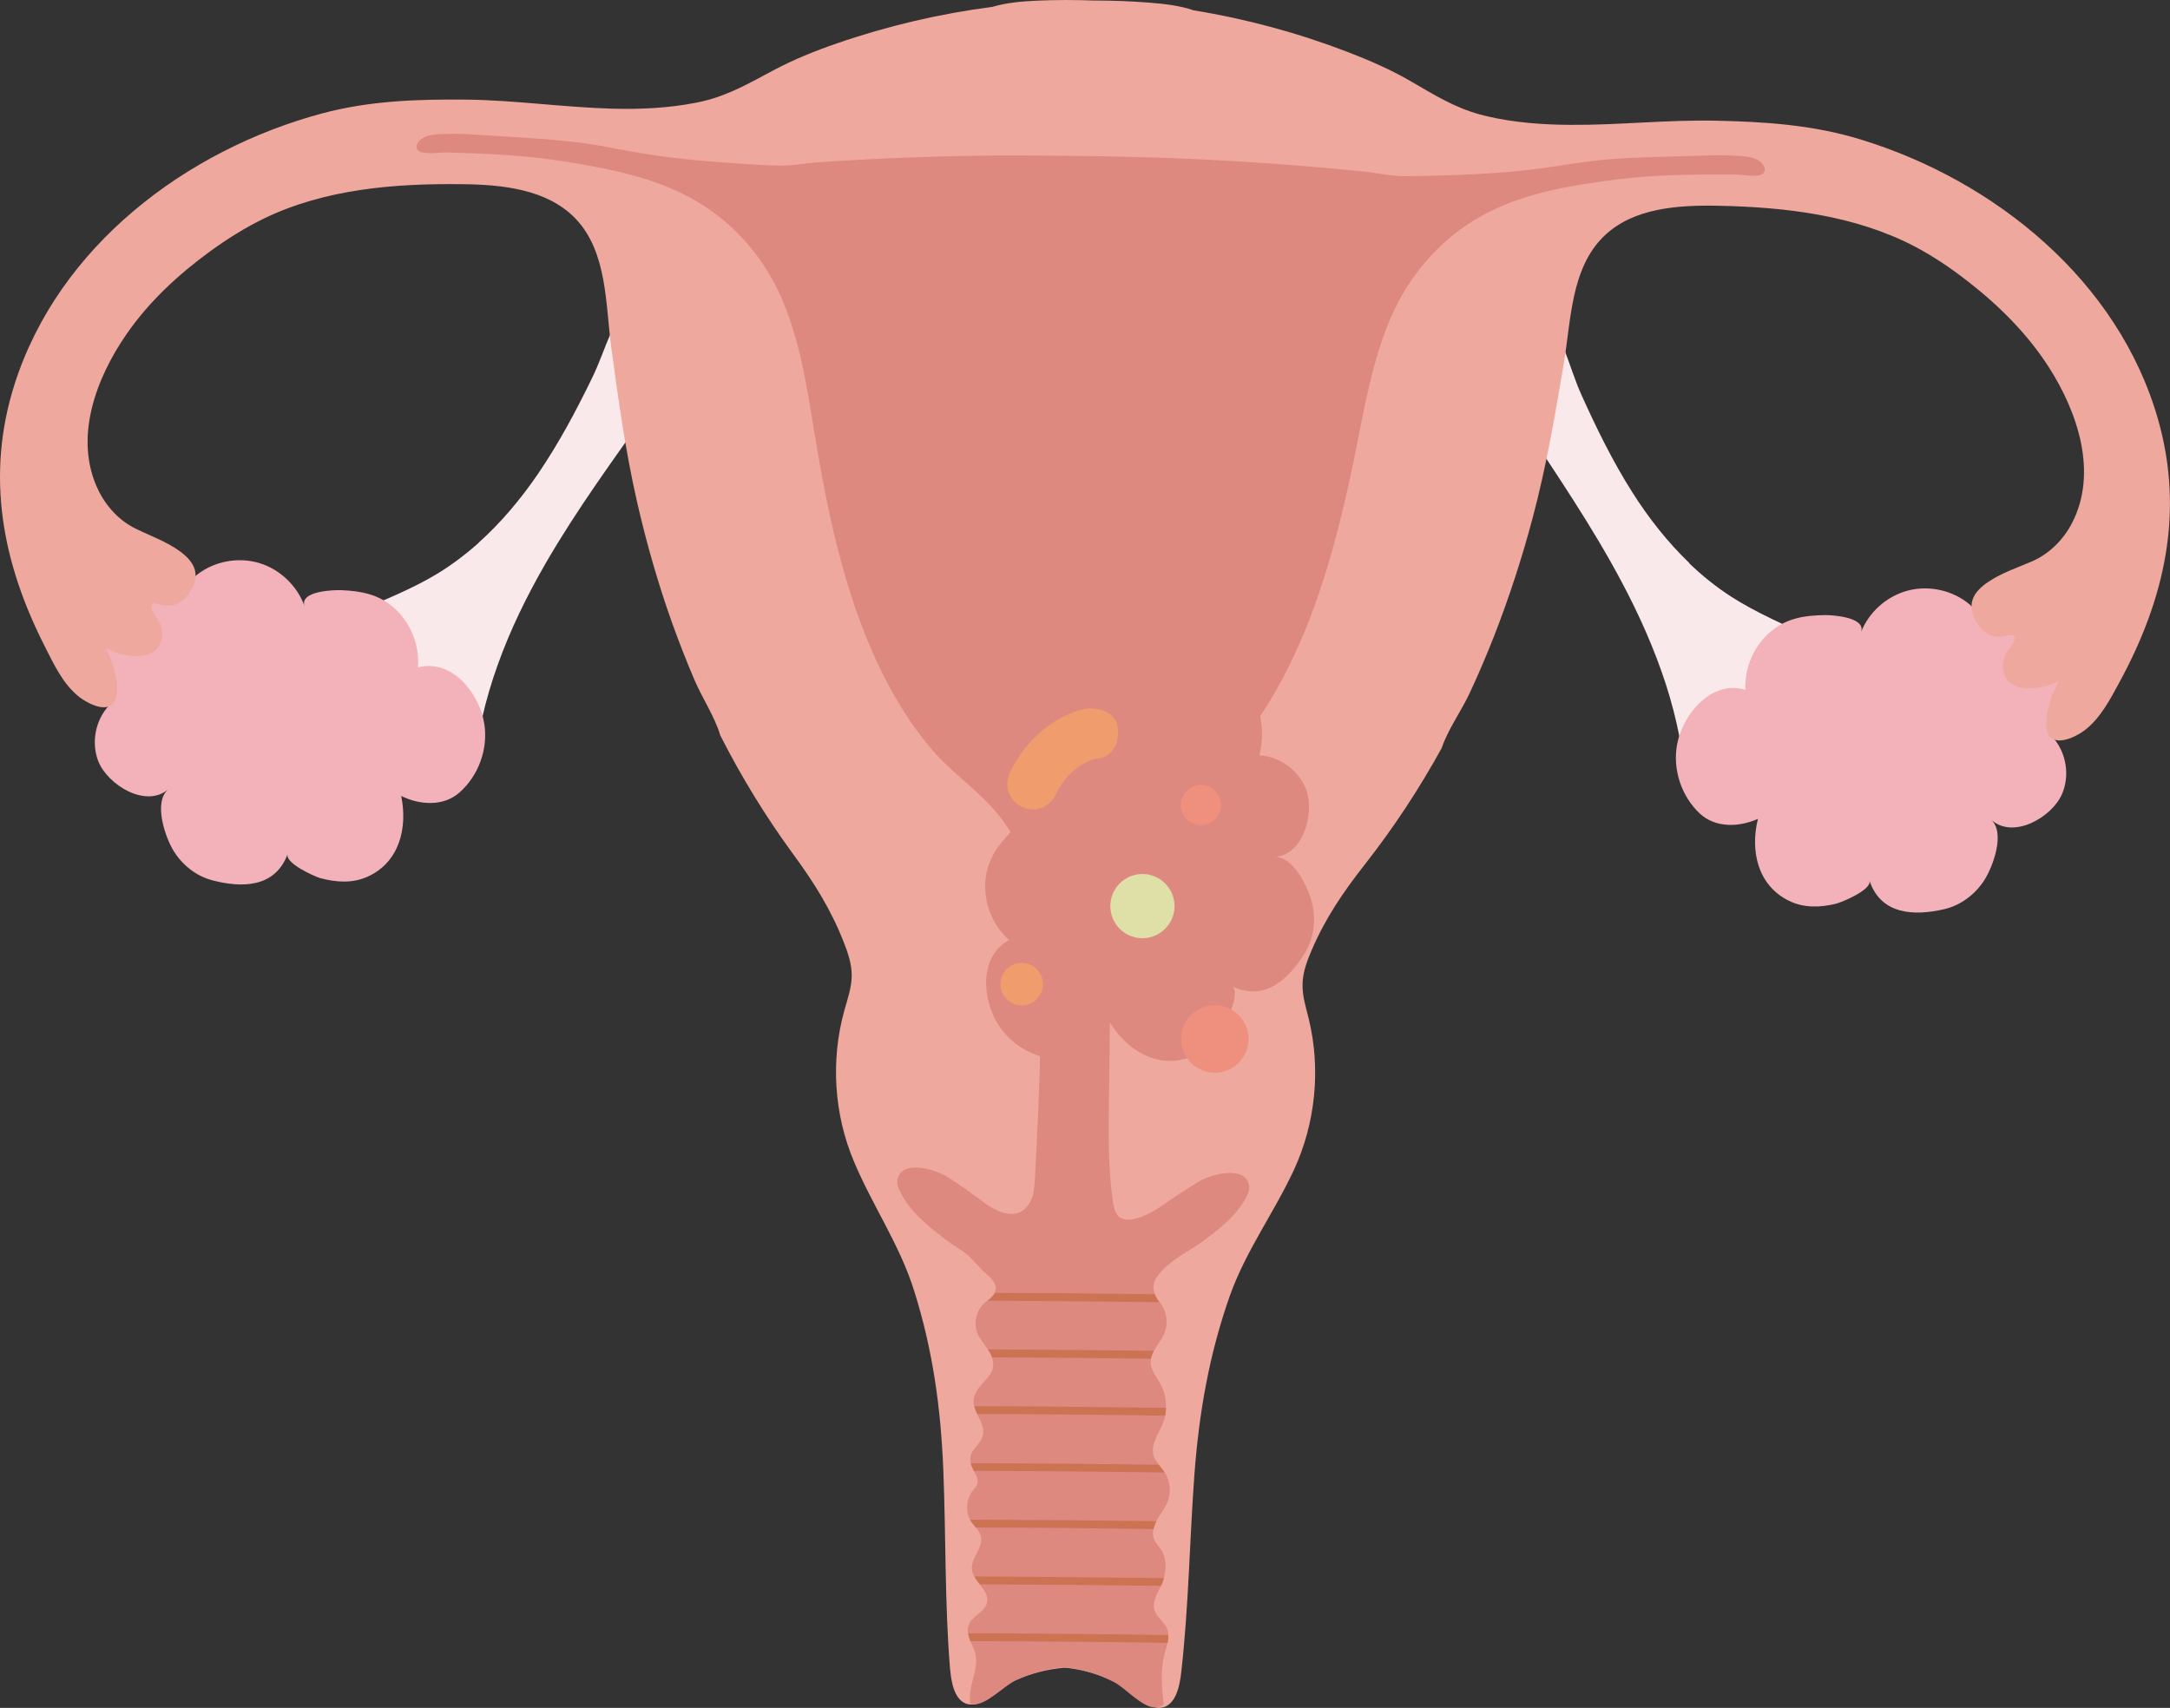 <?xml version="1.0" encoding="UTF-8"?>
<svg xmlns="http://www.w3.org/2000/svg" viewBox="0 0 129.81 102.18">
  <rect x="0" y="0" width="129.81" height="102.18" fill="#333333" stroke="none"/>
  <defs>
    <style>
      .cls-1 {
        fill: #efa89e;
      }

      .cls-2 {
        fill: #f3b2ba;
      }

      .cls-3 {
        isolation: isolate;
      }

      .cls-4 {
        mix-blend-mode: multiply;
      }

      .cls-5 {
        fill: #cc7354;
      }

      .cls-6 {
        fill: #ef907e;
      }

      .cls-7 {
        fill: #f09c6c;
      }

      .cls-8 {
        fill: #fae9ea;
      }

      .cls-9 {
        fill: #dd8980;
      }

      .cls-10 {
        fill: #dfe0a7;
      }
    </style>
  </defs>
  <g class="cls-3">
    <g id="_圖層_2" data-name="圖層 2">
      <g id="_圖層_1-2" data-name="圖層 1">
        <g>
          <g>
            <path class="cls-8" d="M101.05,33.68c-1.3-1.25-2.43-2.69-3.4-4.22-1.18-1.86-2.15-3.84-3.05-5.84-.41-.91-.67-1.81-1.03-2.72-.12-.3-1.38-2.64-1.28-2.76-.47.62-.51,1.95-.74,2.74-.43,1.42-1.35,3.07-.43,4.47,2.04,3.1,4.14,6.17,5.88,9.45,1.05,1.97,1.96,4.01,2.65,6.13.34,1.06.62,2.13.83,3.23.14.75.3,1.44,1,1.89.77.49,1.78.1,2.59-.3,2.34-1.16,9.07-5.2,4.25-7.6-1.6-.8-3.27-1.49-4.77-2.46-.9-.58-1.73-1.25-2.5-1.99Z"/>
            <path class="cls-2" d="M118.09,36.88c.16-.24-.06-.54-.27-.72-1-.84-2.41-1.16-3.68-.83s-2.35,1.29-2.82,2.51c.36-.93-1.76-1.05-2.18-1.04-1.17.02-2.21.17-3.16.94-1.04.84-1.64,2.2-1.57,3.53-2-.61-3.73,1.42-4.08,3.24-.29,1.49.24,3.12,1.35,4.16.94.88,2.37.82,3.48.32-.46,1.87-.05,3.96,1.85,4.9.89.44,1.87.41,2.81.18.34-.08,2.19-.84,2.01-1.39.69,2.07,2.7,2.12,4.45,1.72.98-.22,1.84-.86,2.39-1.69.52-.78,1.32-2.87.44-3.67,1.32,1.2,3.62-.14,4.23-1.51.49-1.1.28-2.48-.52-3.39,2.13-1.3,3.01-3.68,2.21-5.97-.52-1.5-1.58-3.03-3.2-3.45-1.55-.41-2.86,1.04-3.74,2.17Z"/>
          </g>
          <g>
            <path class="cls-8" d="M28.63,32.47c1.34-1.2,2.52-2.61,3.54-4.1,1.24-1.82,2.28-3.76,3.24-5.74.44-.89.73-1.79,1.12-2.68.13-.29,1.47-2.59,1.37-2.72.45.63.44,1.97.65,2.76.38,1.44,1.25,3.11.28,4.48-2.14,3.03-4.34,6.03-6.2,9.25-1.11,1.93-2.1,3.94-2.85,6.04-.38,1.05-.69,2.11-.94,3.2-.17.75-.35,1.43-1.06,1.86-.78.47-1.78.04-2.58-.39-2.3-1.24-8.89-5.5-4-7.74,1.63-.75,3.31-1.38,4.85-2.3.92-.55,1.77-1.19,2.57-1.9Z"/>
            <path class="cls-2" d="M11.49,35.1c-.15-.24.07-.54.29-.71,1.03-.81,2.45-1.08,3.71-.71,1.25.37,2.3,1.37,2.73,2.6-.33-.94,1.8-.99,2.21-.97,1.17.05,2.21.24,3.12,1.04,1.01.88,1.56,2.25,1.45,3.58,2.02-.54,3.68,1.54,3.97,3.37.24,1.5-.34,3.11-1.49,4.12-.97.85-2.39.74-3.48.2.39,1.89-.09,3.96-2.01,4.83-.91.41-1.88.34-2.82.09-.34-.09-2.16-.91-1.96-1.45-.76,2.05-2.77,2.03-4.5,1.58-.97-.25-1.81-.92-2.33-1.77-.49-.8-1.23-2.91-.31-3.68-1.35,1.15-3.61-.26-4.18-1.65-.45-1.12-.19-2.49.64-3.37-2.08-1.37-2.88-3.78-2.01-6.04.57-1.48,1.68-2.97,3.31-3.34,1.56-.35,2.82,1.14,3.67,2.29Z"/>
          </g>
          <path class="cls-1" d="M126.79,40.81c-.56,1.03-1.13,2.14-2.07,2.87-.6.46-2.13,1.2-2.3-.15-.11-.89.32-2.01.74-2.78-.53.26-1.11.41-1.7.43-.47.01-.98-.08-1.31-.41-.37-.37-.41-.97-.25-1.47.1-.32.56-.74.6-1.03.06-.47-.37-.2-.73-.18-.24.02-.5,0-.72-.09-.71-.3-1.31-1.37-1.05-2.12.15-.45.53-.79.93-1.06.81-.55,1.76-.86,2.66-1.25,1.01-.45,1.84-1.28,2.35-2.26,1.58-3.03.34-6.67-1.39-9.36-1.28-1.99-2.98-3.68-4.85-5.13-1-.78-2.05-1.49-3.17-2.08-3.57-1.86-7.7-2.35-11.73-2.43-2.43-.05-5.12.13-6.86,1.83-1.97,1.92-1.96,5.03-2.39,7.58-.52,3.1-1.05,6.2-1.86,9.24-.64,2.42-1.42,4.81-2.33,7.14-.45,1.14-.93,2.27-1.45,3.38-.5,1.07-1.3,2.17-1.67,3.28-1.34,2.43-2.87,4.76-4.58,6.94-1.29,1.64-2.37,3.22-3.2,5.16-.28.65-.53,1.32-.54,2.02-.02.7.2,1.39.37,2.07.73,3,.41,6.25-.89,9.05-1.2,2.58-2.88,4.84-3.84,7.55-1.23,3.5-1.83,6.95-2.11,10.67-.29,3.95-.34,7.91-.79,11.85-.02.21-.06.47-.12.73-.11.48-.31.98-.68,1.22-.14.1-.31.15-.51.16-.82.02-1.84-1.16-2.57-1.52-.91-.45-1.9-.75-2.91-.87-.03,0-.07,0-.12-.01-.05,0-.09,0-.12,0-1.01.09-2.01.35-2.93.77-.74.34-1.81,1.48-2.62,1.43-.07,0-.14-.02-.21-.03-.49-.13-.74-.61-.88-1.13-.09-.35-.13-.71-.16-1-.32-3.95-.24-7.91-.4-11.87-.15-3.73-.63-7.19-1.75-10.74-.86-2.74-2.47-5.05-3.58-7.68-1.21-2.84-1.42-6.1-.59-9.08.19-.68.43-1.35.44-2.05s-.22-1.39-.48-2.04c-.77-1.97-1.79-3.58-3.03-5.27-1.64-2.24-3.09-4.61-4.35-7.09-.33-1.12-1.09-2.25-1.55-3.33-.48-1.13-.93-2.27-1.34-3.42-.84-2.36-1.53-4.77-2.09-7.22-.7-3.07-1.13-6.18-1.55-9.3-.34-2.56-.23-5.67-2.14-7.66-1.69-1.75-4.36-2.03-6.8-2.05-4.03-.05-8.17.29-11.8,2.04-1.14.55-2.22,1.23-3.24,1.97-1.91,1.39-3.67,3.02-5.01,4.96-1.82,2.63-3.18,6.22-1.7,9.31.48,1,1.27,1.86,2.27,2.34.88.43,1.82.76,2.62,1.34.38.28.75.63.89,1.09.23.76-.4,1.81-1.12,2.08-.23.09-.48.09-.73.07-.35-.04-.78-.32-.73.15.03.29.47.73.56,1.05.14.5.07,1.1-.3,1.46-.34.32-.85.4-1.32.37-.59-.03-1.17-.2-1.68-.48.4.78.79,1.91.65,2.8-.21,1.34-1.72.56-2.31.07-.91-.75-1.44-1.88-1.97-2.93C.14,33.7-.88,28.47.88,22.96,3.52,14.73,11.12,8.98,19.25,6.79c2.87-.77,5.75-.86,8.71-.83,2.89.04,5.76.46,8.64.54,1.67.05,3.36-.03,5.01-.35.16-.03.32-.07.47-.1,1.56-.38,2.75-1.08,4.18-1.84,1.22-.65,2.51-1.17,3.82-1.62,3.01-1.04,6.13-1.77,9.29-2.18.84-.25,1.76-.33,2.65-.37,1.12-.05,2.25-.05,3.38-.01,1.13,0,2.25.04,3.37.13.89.07,1.8.17,2.64.46,3.15.51,6.24,1.35,9.21,2.49,1.29.5,2.57,1.05,3.77,1.75,1.4.81,2.57,1.55,4.11,1.98.15.04.31.08.47.12,1.63.38,3.32.5,4.99.51,2.89.02,5.77-.31,8.65-.25,2.96.06,5.84.25,8.68,1.12,8.05,2.46,15.45,8.46,17.81,16.77,1.58,5.56.38,10.75-2.31,15.7Z"/>
          <path class="cls-9" d="M105.46,10.38c-.25.26-1.33.06-1.67.06-2.4-.01-4.8,0-7.18.31-2.73.35-5.55.81-8.01,2.18-2.26,1.26-4.11,3.29-5.23,5.69-1.31,2.84-1.78,5.99-2.41,9.05-.88,4.2-1.98,8.43-3.89,12.26-.96,1.93-2.13,3.76-3.59,5.32-1.25,1.35-2.84,2.31-4.04,3.7-.43.5-.89.97-1.27,1.51-1.31,1.86-1.51,4.23-1.64,6.44-.17,2.94-.14,5.86-.19,8.79-.03,2.08-.06,4.17.24,6.23.06.39.17.83.53.98.69.3,1.94-.43,2.47-.81.31-.22.63-.44.95-.65.41-.27.82-.53,1.24-.78.63-.37,2.69-.99,2.95.25.05.24-.05.49-.16.7-.6,1.16-1.67,1.96-2.71,2.73-.49.36-1.65.95-2.34,1.68-.48.5-.62.92-.43,1.39.06.15.15.31.27.47.01.02.03.04.05.06.41.52.5,1.3.22,1.91-.16.34-.42.64-.59.96-.08.15-.15.3-.18.47-.01.07-.02.13-.02.2,0,.51.38.92.61,1.37.22.41.33.89.31,1.37,0,.16-.02.31-.05.47-.03.14-.07.28-.12.42-.25.66-.77,1.31-.57,1.98.06.2.17.36.3.52.12.16.26.31.36.47,0,0,0,0,0,0,.33.51.4,1.19.18,1.76-.16.4-.43.72-.64,1.09-.01.02-.03.05-.04.07-.07.15-.13.3-.17.47-.05.23-.04.47.06.68.09.2.25.35.37.52.34.49.36,1.14.2,1.73-.04.16-.1.31-.17.45,0,0,0,0,0,.01-.22.47-.55.96-.4,1.46.12.41.51.66.71,1.02.08.14.11.29.12.45,0,.15,0,.31-.04.47-.07.36-.22.73-.27,1.06-.14.88-.07,1.78.03,2.67-.14.1-.3.15-.5.16-.79.02-1.78-1.16-2.48-1.52-.88-.45-1.83-.75-2.8-.87-.02,0-.06,0-.12-.01-.05,0-.09,0-.12,0-.98.09-1.94.35-2.83.78-.71.34-1.74,1.48-2.53,1.44-.07,0-.14-.02-.2-.03-.01-.13-.02-.26-.01-.39.02-1.1.69-1.94.19-3-.06-.13-.12-.25-.18-.39-.06-.15-.11-.31-.13-.47-.02-.16-.01-.31.04-.46.21-.57,1-.78,1.11-1.38.08-.41-.19-.74-.46-1.08-.12-.15-.24-.31-.32-.47-.07-.13-.12-.27-.13-.42-.06-.67.65-1.23.55-1.89-.04-.25-.18-.44-.33-.62-.12-.15-.25-.3-.35-.47-.04-.08-.08-.17-.11-.27-.11-.48-.03-1.01.26-1.41.11-.14.25-.27.3-.45.08-.28-.08-.54-.22-.8-.04-.07-.07-.14-.1-.22-.04-.09-.06-.17-.08-.25-.15-.75.6-1,.74-1.66.09-.44-.16-.85-.36-1.27-.07-.15-.14-.31-.17-.47-.03-.13-.04-.26-.02-.39.1-.69.79-1.09,1.08-1.66.13-.27.1-.58,0-.87-.05-.12-.11-.24-.17-.35-.03-.04-.05-.08-.08-.12-.22-.31-.47-.59-.61-.94-.24-.6-.08-1.34.38-1.78.07-.07.16-.14.24-.2.17-.14.34-.28.42-.47.02-.05.04-.11.05-.17.05-.37-.26-.68-.54-.92-.44-.36-.75-.82-1.18-1.18-.44-.36-.95-.62-1.4-.98-1.01-.8-2.05-1.63-2.61-2.81-.11-.22-.2-.47-.14-.71.3-1.23,2.35-.54,2.96-.15.41.26.82.53,1.22.82.31.22.62.45.93.68.79.61,2.1,1.24,2.79.07.26-.43.29-.96.32-1.46.28-5.4.55-10.83.03-16.22-.21-2.15-.87-3.85-2.22-5.54-1.15-1.43-2.71-2.45-3.91-3.83-1.4-1.62-2.51-3.48-3.41-5.44-1.79-3.9-2.75-8.16-3.48-12.39-.54-3.07-.89-6.24-2.11-9.12-1.03-2.44-2.81-4.53-5.03-5.86-2.41-1.45-5.22-2-7.94-2.44-2.37-.39-4.77-.48-7.17-.55-.34,0-1.43.15-1.67-.12-.22-.26.03-.55.22-.69.43-.32,1.15-.28,1.65-.3.61-.02,1.23.02,1.84.06.78.05,1.56.1,2.34.15,1.37.09,2.74.18,4.1.38,1.02.15,2.04.37,3.06.54,1.82.31,3.65.49,5.49.61.92.06,1.84.13,2.76.16.8.03,1.64-.14,2.46-.2,3.73-.25,7.47-.39,11.21-.41,1.5,0,2.99.01,4.49.03h.1c.35,0,.7.01,1.05.02h.1c1.5.03,2.99.06,4.49.12,3.74.15,7.47.41,11.19.79.81.08,1.64.28,2.45.28.92,0,1.84-.03,2.76-.06,1.84-.06,3.68-.17,5.51-.42,1.03-.14,2.05-.32,3.08-.44,1.37-.16,2.74-.2,4.11-.24.78-.02,1.56-.05,2.34-.07.61-.02,1.23-.04,1.84,0,.5.03,1.22.02,1.64.35.19.15.43.45.2.7Z"/>
          <g class="cls-4">
            <path class="cls-9" d="M66.85,43.44c-.06-.28-.42-.34-.7-.31-1.3.12-2.52.9-3.18,2.03s-.74,2.58-.2,3.77c-.41-.91-1.98.52-2.27.81-.81.84-1.44,1.69-1.55,2.9-.13,1.33.41,2.71,1.41,3.6-1.84,1-1.61,3.65-.57,5.18.86,1.26,2.39,2.03,3.91,1.97,1.28-.05,2.24-1.11,2.67-2.25,1.01,1.64,2.78,2.82,4.78,2.13.94-.32,1.6-1.04,2.11-1.87.18-.3.94-2.15.43-2.4,1.96.96,3.4-.43,4.35-1.95.53-.85.68-1.91.48-2.89-.19-.92-1.11-2.96-2.3-2.89,1.78-.09,2.44-2.68,1.9-4.07-.44-1.12-1.57-1.94-2.78-2.01.57-2.42-.5-4.73-2.69-5.77-1.43-.69-3.27-1.01-4.7-.16-1.38.82-1.27,2.76-1.09,4.18Z"/>
          </g>
          <g>
            <circle class="cls-10" cx="68.34" cy="54.21" r="1.92"/>
            <circle class="cls-6" cx="71.84" cy="48.16" r="1.2"/>
            <circle class="cls-7" cx="61.12" cy="58.88" r="1.27"/>
            <circle class="cls-6" cx="72.66" cy="62.16" r="2.02" transform="translate(-.33 123.92) rotate(-80.78)"/>
            <path class="cls-7" d="M65.02,42.39s1.83-.16,1.86,1.34c.04,1.68-1.35,1.67-1.35,1.67h.02c-.06,0-1.55.33-2.39,2.14-.35.76-1.26,1.1-2.02.74-.76-.35-1.1-1.26-.74-2.02,1.22-2.64,3.48-3.68,4.62-3.87Z"/>
          </g>
          <path class="cls-5" d="M69.89,97.82c-3.99-.06-7.98-.09-11.97-.1.02.16.07.32.13.47,3.93,0,7.86.04,11.8.1.03-.16.05-.32.04-.47ZM58.26,88c3.8.01,7.61.04,11.41.1,0,0,0,0,0,0-.11-.17-.24-.32-.36-.47-3.74-.05-7.48-.08-11.23-.09.01.08.04.16.08.25.03.07.06.14.1.22ZM69.7,84.7c.03-.15.05-.31.05-.47-3.82-.05-7.64-.09-11.46-.1.03.16.1.32.17.47,3.74,0,7.49.04,11.24.1ZM58.61,94.79c3.62.01,7.23.04,10.85.09,0,0,0,0,0-.01.07-.14.12-.3.17-.45-3.78-.05-7.56-.09-11.34-.1.09.16.2.32.32.47ZM69.01,91.48c.03-.16.09-.32.17-.47-3.72-.05-7.43-.08-11.15-.09.09.17.23.32.35.47,3.54,0,7.09.04,10.63.09ZM69.08,77.43c-3.19-.04-6.38-.07-9.57-.08-.08.19-.25.33-.42.47,3.42.01,6.84.04,10.26.09-.12-.17-.22-.32-.27-.47ZM59.35,81.21c3.17.01,6.33.04,9.5.08.03-.16.1-.32.18-.47-3.31-.05-6.62-.07-9.94-.09.03.04.06.08.08.12.07.11.13.22.17.35Z"/>
        </g>
      </g>
    </g>
  </g>
</svg>